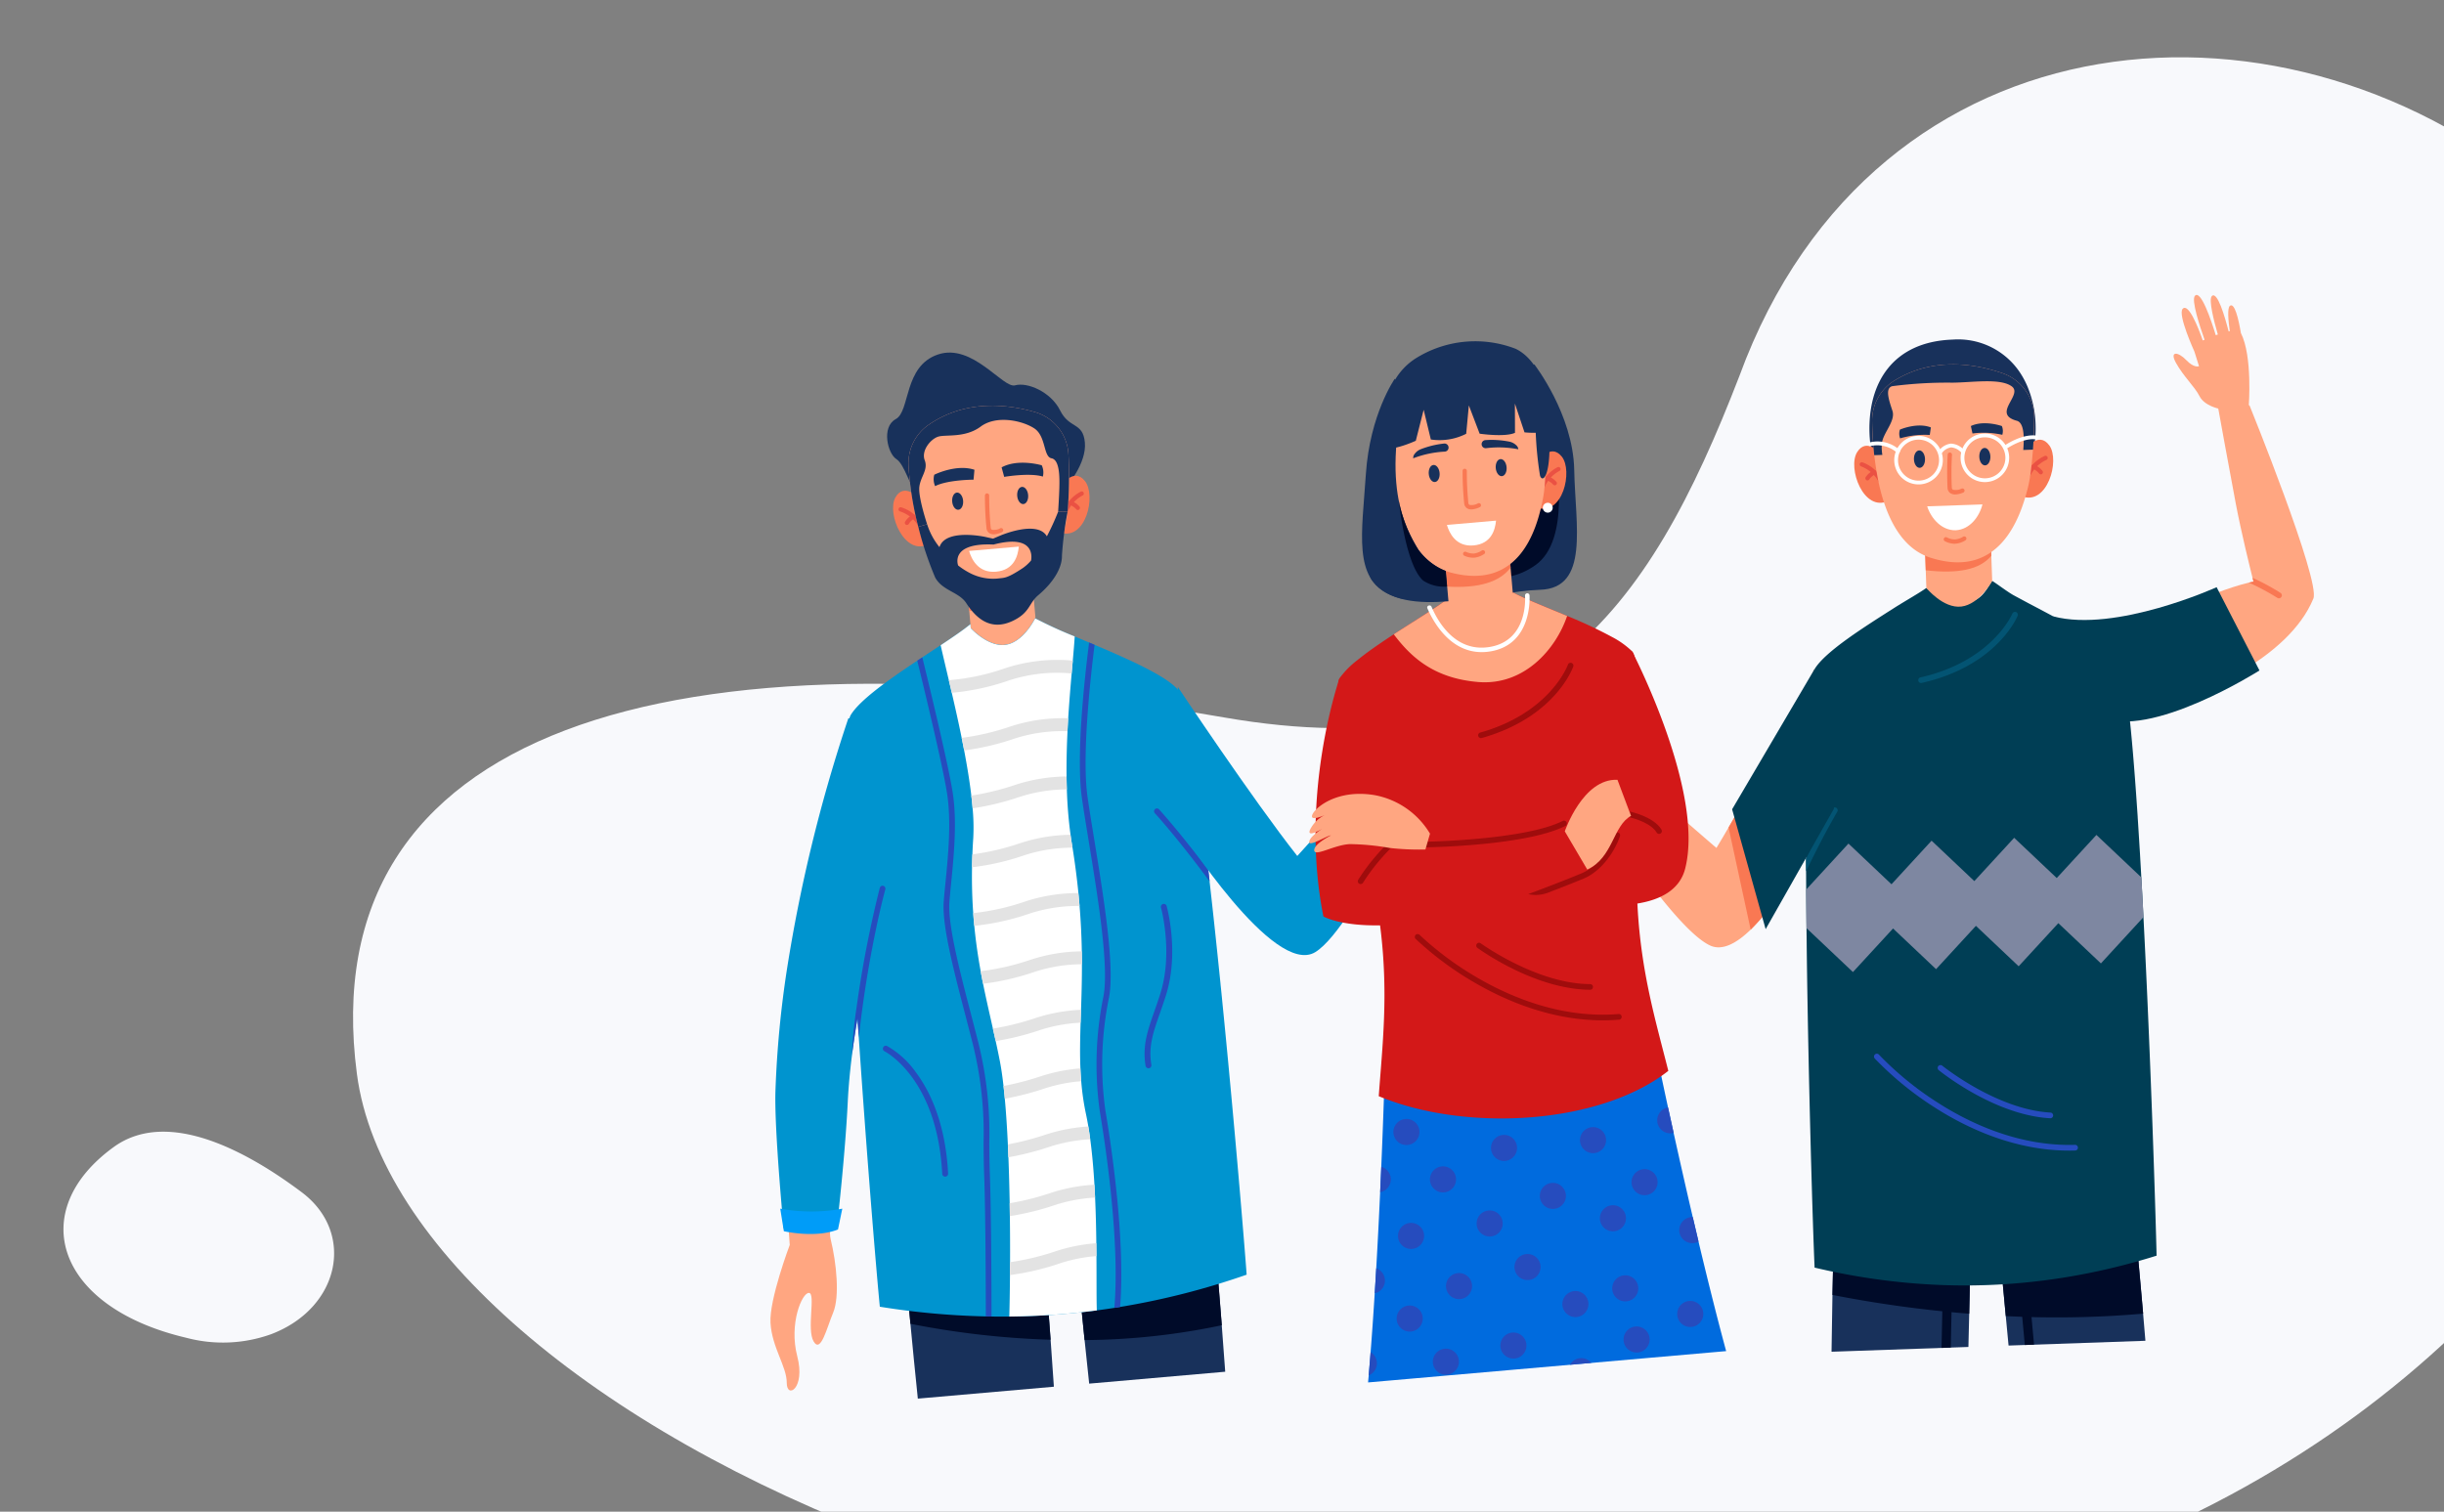 <svg id="vector" xmlns="http://www.w3.org/2000/svg" width="375" height="232" viewBox="0 0 375 232"><rect x="0" y="0" width="375" height="232" fill="#808080" stroke="none"/><defs><clipPath id="clip_path_0"><path d="M0,0h375v232h-375z"/></clipPath></defs><g id="g_0"><path fill="#f8f9fc" d="M266.886,57.711c20.846,-56.9 84.707,-61.818 124.436,-26.875q0.855,0.753 1.71,1.531c56.957,51.874 30.05,179.706 -88.818,212.106S61.708,217.707 54.762,164.817s47.894,-69.509 133,-54.719C235.844,118.454 252.858,94.047 266.886,57.711Z" clip-path="url(#clip_path_0)"/><path fill="#f8f9fc" d="M46.297,182.978c8.262,6.2 5.891,17.749 -4.675,21.776a21.874,21.874 93.995,0 1,-13.03 0.559c-19.953,-4.67 -24.721,-19.412 -11.159,-29.264C25.806,169.966 38.106,176.832 46.297,182.978Z"/></g><path fill="#18315b" d="M166.417,205.664c0.221,2.161 0.457,4.41 0.704,6.684L187.993,210.522c-0.178,-2.494 -0.356,-4.888 -0.53,-7.133 -0.469,-6.082 -0.899,-11.081 -1.176,-14.187 -0.193,-2.205 -0.314,-3.453 -0.314,-3.453L164.67,187.385S164.831,189.224 165.11,192.229C165.416,195.571 165.872,200.352 166.417,205.664Z" id="path_0"/><path fill="#000b29" d="M165.11,192.229c0.306,3.342 0.762,8.124 1.307,13.437A105.02,105.02 130,0 0,187.468 203.389c-0.469,-6.082 -0.899,-11.081 -1.176,-14.187Z" id="path_1"/><path fill="#18315b" d="M139.693,203.167C140.014,206.567 140.395,210.461 140.829,214.649L161.704,212.822c-0.164,-2.46 -0.334,-4.889 -0.503,-7.21 -0.362,-4.98 -0.717,-9.462 -0.98,-12.683 -0.26,-3.169 -0.431,-5.118 -0.431,-5.118L138.515,189.9S138.7,192.159 139.033,195.958C139.208,197.966 139.432,200.403 139.693,203.167Z" id="path_2"/><path fill="#000b29" d="M139.034,195.958C139.21,197.967 139.432,200.403 139.693,203.167A131,131 0,0 0,161.201 205.613c-0.362,-4.98 -0.717,-9.462 -0.98,-12.683Z" id="path_3"/><path fill="#18315b" d="M163.678,74.63s3.072,-3.524 2.782,-6.713 -2.376,-2.058 -3.8,-4.928 -5.04,-4.377 -6.904,-3.852S149.241,52.62 143.928,54.4s-4.234,8.702 -6.484,9.919 -1.235,5.295 0.08,6.129 2.168,4.576 2.854,4.43S163.678,74.63 163.678,74.63Z" id="path_4"/><path fill="#f97853" d="M141.096,76.529S138.742,73.901 137.377,76.363s1.453,9.135 5.14,7.123Z" id="path_5"/><path fill="#ea5143" d="M141.499,81.438a0.326,0.326 130,0 1,-0.334 -0.21A5.035,5.035 130,0 0,138.091 78.486,0.326 0.326,130 0,1 138.268,77.859 5.609,5.609 130,0 1,141.776 80.998a0.326,0.326 130,0 1,-0.19 0.418A0.33,0.33 130,0 1,141.499 81.438Z" id="path_6"/><path fill="#ea5143" d="M139.188,80.563A0.322,0.322 130,0 1,139.009 80.527a0.326,0.326 130,0 1,-0.139 -0.44A2.985,2.985 130,0 1,140.004 78.999,0.326 0.326,130 0,1 140.321,79.568a2.36,2.36 130,0 0,-0.872 0.822A0.325,0.325 130,0 1,139.188 80.563Z" id="path_7"/><path fill="#f97853" d="M162.829,74.627S164.692,71.631 166.463,73.818 166.619,83.067 162.633,81.726Z" id="path_8"/><path fill="#ea5143" d="M163.286,79.532A0.326,0.326 130,0 0,163.577 79.268a5.038,5.038 130,0 1,2.552 -3.235,0.326 0.326,130 0,0 -0.282,-0.587A5.608,5.608 130,0 0,162.937 79.147a0.326,0.326 130,0 0,0.259 0.379A0.337,0.337 130,0 0,163.286 79.532Z" id="path_9"/><path fill="#ea5143" d="M165.409,78.269a0.326,0.326 130,0 0,0.228 -0.522A2.976,2.976 130,0 0,164.334 76.871,0.326 0.326,130 1,0 164.121,77.486a2.365,2.365 130,0 1,1.001 0.658A0.325,0.325 130,0 0,165.409 78.269Z" id="path_10"/><path fill="#ffa681" d="M158.279,87.978L158.876,94.807s-1.733,3.657 -4.466,4.134S148.952,96.401 148.952,96.401L148.333,89.332Z" id="path_11"/><path fill="#f97853" d="M158.279,87.978L158.544,91.007C156.875,93.22 153.638,94.019 148.718,93.728L148.333,89.332Z" id="path_12"/><path fill="#ffa681" d="M163.944,69.81a66.621,66.621 130,0 1,-0.131 8.704c-0.069,0.673 -0.157,1.309 -0.267,1.88C162.55,85.551 159.709,94.496 149.331,91.782 144.749,90.584 142.254,85.813 140.895,80.859A48.869,48.869 130,0 1,139.407 71.574a7.157,7.157 130,0 1,3.086 -6.383C148.135,61.303 154.521,62.009 158.782,63.236A7.134,7.134 130,0 1,163.944 69.81Z" id="path_13"/><path fill="#18315b" d="M140.897,80.857A52.869,52.869 130,0 0,143.49 88.63c1.11,2.04 3.663,2.219 4.768,3.929 1.572,2.437 3.808,4.284 7.084,2.753 2.725,-1.273 2.474,-2.702 3.952,-3.954 2.536,-2.144 3.691,-4.361 3.648,-6.111A55.3,55.3 130,0 1,163.815 78.51L162.355,78.537a37.905,37.905 130,0 1,-1.727 3.776C159.169,79.741 153.462,82.204 153.462,82.204l-1.091,0.462 -1.184,-0.263S145.076,81.053 144.148,83.971A10.658,10.658 130,0 1,142.258 80.458ZM152.453,83.573c6.642,-1.748 5.782,2.305 5.751,2.451l0,0l0,0A6.71,6.71 130,0 1,156.911 87.2c-2.489,1.64 -2.79,1.449 -3.817,1.588A7.779,7.779 130,0 1,149.033 88.054a11.3,11.3 130,0 1,-2.018 -1.27S145.644,83.255 152.453,83.573Z" id="path_14"/><path fill="#18315b" d="M147.779,76.842c0.064,0.729 -0.26,1.353 -0.724,1.393S146.165,77.718 146.101,76.989 146.361,75.636 146.824,75.596 147.716,76.113 147.779,76.842Z" id="path_15"/><path fill="#18315b" d="M157.755,75.97c0.064,0.729 -0.26,1.353 -0.724,1.393S156.141,76.846 156.077,76.116 156.337,74.764 156.8,74.723 157.692,75.24 157.755,75.97Z" id="path_16"/><path fill="#18315b" d="M159.84,71.407S156.252,70.34 153.683,71.727l0.397,1.461s3.889,-0.675 5.935,-0.046A2.588,2.588 130,0 0,159.84 71.407Z" id="path_17"/><path fill="#18315b" d="M143.352,72.857S146.724,71.17 149.516,72.097l-0.138,1.518S145.401,73.627 143.482,74.607A2.6,2.6 130,0 1,143.352 72.857Z" id="path_18"/><path fill="#f97853" d="M152.638,81.991A3.465,3.465 130,0 0,153.791 81.642a0.326,0.326 130,0 0,-0.297 -0.576,1.955 1.955,130 0,1 -1.29,0.236 0.354,0.354 130,0 1,-0.186 -0.285A49.211,49.211 130,0 1,151.777 76.025,0.326 0.326,130 0,0 151.126,76.03a48.2,48.2 130,0 0,0.246 5.106A0.993,0.993 130,0 0,151.915 81.883,1.372 1.372,130 0,0 152.638,81.991Z" id="path_19"/><path fill="#fff" d="M148.694,84.555C149.049,85.773 150.067,87.98 152.824,87.739S156.182,85.346 156.323,83.888Z" id="path_20"/><path fill="#18315b" d="M163.944,69.81a66.621,66.621 130,0 1,-0.131 8.704l-1.459,0.027s0.156,-2.271 0.19,-3.746 0.071,-4.222 -1.204,-4.459 -0.815,-3.406 -2.662,-4.604 -5.793,-2.056 -8.206,-0.263 -5.389,1.174 -6.54,1.553 -2.608,2.135 -2.045,3.612S141.241,73.139 141.06,74.734s1.197,5.724 1.197,5.724l-1.361,0.4A48.869,48.869 130,0 1,139.407 71.574a7.157,7.157 130,0 1,3.086 -6.383C148.135,61.303 154.521,62.009 158.782,63.236A7.134,7.134 130,0 1,163.944 69.81Z" id="path_21"/><path fill="#0094cf" d="M191.282,195.625a115.847,115.847 130,0 1,-19.415 4.955c-0.297,0.048 -0.594,0.096 -0.886,0.142q-1.346,0.21 -2.695,0.387a112.2,112.2 130,0 1,-13.427 0.946q-1.361,0.019 -2.724,-0.006 -0.435,-0.004 -0.873,-0.016a117.868,117.868 130,0 1,-16.264 -1.488c-0.484,-4.915 -1.783,-20.472 -2.957,-37.364 -0.142,-2.03 -0.283,-4.08 -0.417,-6.132 -1.472,-22.269 -2.532,-44.913 -1.088,-47.317 1.385,-2.3 5.888,-5.465 10.212,-8.342l0.771,-0.512c0.972,-0.644 1.92,-1.272 2.815,-1.859C146.245,97.754 147.893,96.63 148.898,95.785l0.054,0.618s2.724,3.019 5.456,2.539C156.898,98.506 158.554,95.441 158.833,94.894a63.883,63.883 130,0 0,6.061 2.782c0.718,0.304 1.459,0.613 2.216,0.933q0.417,0.175 0.84,0.355c5.249,2.221 10.919,4.747 12.738,6.835a2.76,2.76 130,0 1,0.419 0.789c1.246,3.168 2.786,13.91 4.293,26.949l0.012,0.141q0.094,0.795 0.181,1.59c0.006,0.07 0.012,0.14 0.024,0.211 0.519,4.572 1.032,9.394 1.526,14.238 0.04,0.384 0.08,0.769 0.119,1.153 0.017,0.194 0.034,0.386 0.057,0.578q0.148,1.431 0.285,2.857 0.108,1.051 0.209,2.102C189.53,173.919 190.903,190.462 191.282,195.625Z" id="path_22"/><path fill="#264cbe" d="M185.599,135.268C183.793,132.827 181.866,130.342 180.065,128.153l-0.014,-0.017C179.296,127.217 178.562,126.351 177.871,125.561a0.323,0.323 130,0 0,-0.036 -0.04C177.615,125.273 177.4,125.033 177.19,124.8A0.48,0.48 130,0 1,177.11 124.669l0,0A0.437,0.437 130,0 1,177.84 124.214c2.141,2.374 4.914,5.815 7.56,9.321l0.012,0.141Q185.51,134.466 185.599,135.268Z" id="path_23"/><path fill="#0094cf" d="M180.725,105.432S192.216,122.703 199.05,131.367c0,0 3.156,-3.453 7.25,-8.063 4.439,-4.996 10.388,-13.218 10.388,-13.218l4.043,4.023S208.203,142.177 201.827,146.118 181.077,127.336 181.077,127.336Z" id="path_24"/><path fill="#264cbe" d="M145.062,180.582L145.046,180.583a0.45,0.45 130,0 1,-0.472 -0.425C143.811,165.464 135.801,161.384 135.72,161.344A0.449,0.449 130,0 1,136.112 160.535,13.7 13.7,130 0,1 140.535,164.578C142.558,167.275 145.06,172.16 145.475,180.11A0.45,0.45 130,0 1,145.062 180.582Z" id="path_25"/><path fill="#264cbe" d="M176.257,163.948a0.45,0.45 130,0 1,-0.482 -0.373c-0.51,-3.067 0.309,-5.403 1.346,-8.363 0.303,-0.867 0.617,-1.76 0.931,-2.763C180.019,146.174 178.158,139.36 178.139,139.293A0.449,0.449 130,0 1,179.005 139.052c0.08,0.288 1.95,7.14 -0.096,13.66 -0.319,1.016 -0.635,1.919 -0.94,2.793C176.936,158.458 176.19,160.59 176.662,163.427a0.449,0.449 130,0 1,-0.369 0.517Z" id="path_26"/><path fill="#fff" d="M144.331,99.023C144.648,100.451 145.093,102.294 145.584,104.392c0.149,0.622 0.3,1.269 0.454,1.933 0.503,2.164 1.034,4.527 1.519,6.918 0.13,0.642 0.257,1.283 0.38,1.928 0.45,2.37 0.841,4.729 1.099,6.931q0.121,0.999 0.198,1.951a31.24,31.24 130,0 1,0.1 4.586q-0.089,1.273 -0.133,2.486 -0.04,1.007 -0.057,1.977c-0.043,2.513 0.029,4.844 0.184,7.033q0.071,0.998 0.164,1.951c0.237,2.48 0.581,4.78 0.978,6.963q0.178,0.98 0.37,1.929c0.478,2.382 1.009,4.644 1.506,6.882q0.22,0.962 0.431,1.918c0.223,1.024 0.44,2.048 0.64,3.08 0.212,1.095 0.399,2.38 0.559,3.811 0.073,0.625 0.138,1.279 0.2,1.955 0.196,2.142 0.349,4.52 0.467,7.011q0.045,0.976 0.085,1.976c0.091,2.315 0.152,4.699 0.195,7.054q0.015,0.995 0.027,1.979c0.033,2.452 0.04,4.842 0.031,7.068 -0.002,0.676 -0.006,1.336 -0.012,1.976 -0.02,2.45 -0.057,4.63 -0.104,6.369a111.98,111.98 130,0 0,13.427 -0.947c-0.061,-1.843 -0.03,-4.826 -0.054,-8.333 -0.004,-0.642 -0.014,-1.304 -0.019,-1.977 -0.026,-2.229 -0.081,-4.61 -0.19,-7.01 -0.029,-0.657 -0.063,-1.317 -0.102,-1.973 -0.142,-2.39 -0.346,-4.759 -0.643,-6.97 -0.09,-0.672 -0.186,-1.327 -0.294,-1.964s-0.229,-1.285 -0.359,-1.897a38.995,38.995 130,0 1,-0.731 -5.055c-0.057,-0.656 -0.095,-1.311 -0.122,-1.968 -0.099,-2.28 -0.047,-4.576 0.028,-7.018 0.02,-0.648 0.043,-1.309 0.066,-1.98 0.071,-2.171 0.141,-4.474 0.136,-6.988 -0,-0.644 -0.007,-1.304 -0.017,-1.977 -0.04,-2.153 -0.14,-4.461 -0.345,-6.968q-0.078,-0.969 -0.179,-1.979c-0.214,-2.167 -0.508,-4.479 -0.903,-6.963q-0.051,-0.331 -0.107,-0.668c-0.071,-0.434 -0.138,-0.873 -0.196,-1.313a66.776,66.776 130,0 1,-0.566 -6.966q-0.033,-0.99 -0.044,-1.982c-0.024,-2.356 0.036,-4.698 0.146,-6.947q0.047,-1.008 0.107,-1.984c0.153,-2.468 0.345,-4.795 0.528,-6.872 0.061,-0.685 0.119,-1.344 0.174,-1.971 0.125,-1.405 0.23,-2.657 0.295,-3.715A64.006,64.006 130,0 1,158.834 94.894c-0.279,0.547 -1.936,3.612 -4.426,4.048 -2.731,0.48 -5.456,-2.534 -5.456,-2.534L148.898,95.785C147.893,96.629 146.245,97.753 144.331,99.023Z" id="path_27"/><path fill="#e3e3e3" d="M145.584,104.392c0.149,0.622 0.3,1.269 0.454,1.933a36.5,36.5 59.418,0 0,8.768 -1.895,23.691 23.691,130 0,1 9.622,-1.072c0.061,-0.685 0.119,-1.344 0.174,-1.971A25.65,25.65 130,0 0,154.196 102.563,34.149 34.149,130 0,1 145.584,104.392Z" id="path_28"/><path fill="#e3e3e3" d="M147.558,113.243c0.13,0.642 0.257,1.283 0.38,1.928A39.594,39.594 130,0 0,155.586 113.38a23.65,23.65 130,0 1,8.205 -1.159q0.047,-1.008 0.107,-1.984a25.79,25.79 130,0 0,-8.923 1.275A37.834,37.834 130,0 1,147.558 113.243Z" id="path_29"/><path fill="#e3e3e3" d="M149.036,122.102Q149.156,123.101 149.233,124.055A41.218,41.218 130,0 0,156.367 122.327a23.779,23.779 130,0 1,7.325 -1.176q-0.033,-0.99 -0.044,-1.982a25.888,25.888 130,0 0,-7.882 1.292A40.071,40.071 130,0 1,149.036 122.102Z" id="path_30"/><path fill="#e3e3e3" d="M149.14,133.103A38.746,38.746 130,0 0,157.151 131.269a23.735,23.735 130,0 1,7.406 -1.174q-0.052,-0.331 -0.107,-0.668c-0.071,-0.434 -0.138,-0.873 -0.196,-1.313A25.862,25.862 130,0 0,156.545 129.399,37.949 37.949,130 0,1 149.197,131.125Q149.155,132.132 149.14,133.103Z" id="path_31"/><path fill="#e3e3e3" d="M149.483,142.087A37.354,37.354 130,0 0,157.933 140.22a23.78,23.78 130,0 1,7.706 -1.176q-0.078,-0.969 -0.179,-1.979A25.891,25.891 130,0 0,157.326 138.345,35.931 35.931,130 0,1 149.323,140.136Q149.394,141.131 149.483,142.087Z" id="path_32"/><path fill="#e3e3e3" d="M150.465,149.05q0.178,0.98 0.37,1.929A39.056,39.056 130,0 0,158.715 149.165a23.743,23.743 130,0 1,7.286 -1.179c-0,-0.644 -0.007,-1.304 -0.017,-1.977a25.84,25.84 130,0 0,-7.873 1.291A37.156,37.156 130,0 1,150.465 149.05Z" id="path_33"/><path fill="#e3e3e3" d="M152.342,157.861Q152.561,158.818 152.773,159.779A42.492,42.492 130,0 0,159.498 158.111a23.888,23.888 130,0 1,6.301 -1.154c0.02,-0.648 0.043,-1.309 0.066,-1.98A26.014,26.014 130,0 0,158.892 156.238,40.85 40.85,130 0,1 152.342,157.861Z" id="path_34"/><path fill="#e3e3e3" d="M153.972,166.669c0.073,0.625 0.138,1.279 0.2,1.955A44.143,44.143 130,0 0,160.28 167.051a24.142,24.142 130,0 1,5.612 -1.113c-0.057,-0.656 -0.095,-1.311 -0.122,-1.968A26.184,26.184 130,0 0,159.674 165.184,43.782 43.782,130 0,1 153.972,166.669Z" id="path_35"/><path fill="#e3e3e3" d="M154.723,177.611A44.124,44.124 130,0 0,161.063 175.997a23.863,23.863 130,0 1,6.214 -1.146c-0.09,-0.672 -0.186,-1.327 -0.294,-1.964A26.114,26.114 130,0 0,160.458 174.129a43.085,43.085 130,0 1,-5.819 1.506Q154.684,176.61 154.723,177.611Z" id="path_36"/><path fill="#e3e3e3" d="M154.943,186.643A42.236,42.236 130,0 0,161.846 184.948a23.974,23.974 130,0 1,6.177 -1.15c-0.029,-0.657 -0.063,-1.317 -0.102,-1.973A26.067,26.067 130,0 0,161.239 183.074,41.255 41.255,130 0,1 154.917,184.665Q154.933,185.659 154.943,186.643Z" id="path_37"/><path fill="#e3e3e3" d="M154.963,195.686A39.668,39.668 130,0 0,162.628 193.889a23.939,23.939 130,0 1,5.603 -1.113c-0.004,-0.642 -0.014,-1.304 -0.019,-1.977A26.081,26.081 130,0 0,162.022 192.019,39.083 39.083,130 0,1 154.975,193.71C154.972,194.386 154.969,195.046 154.963,195.686Z" id="path_38"/><path fill="#264cbe" d="M170.982,200.722c0.297,-0.046 0.594,-0.094 0.886,-0.141 0.856,-10.515 -1.49,-25.627 -2.276,-30.253A51.126,51.126 130,0 1,170.163 153.086C171.078,148.307 169.319,137.561 167.913,128.935c-0.397,-2.423 -0.771,-4.711 -1.04,-6.594C166.001,116.254 167.226,104.741 167.95,98.962L167.11,98.605C166.38,104.329 165.097,116.105 166.004,122.466c0.266,1.892 0.647,4.185 1.043,6.611C168.447,137.637 170.19,148.294 169.309,152.92a52,52 73.453,0 0,-0.572 17.554C169.516,175.106 171.878,190.316 170.982,200.722Z" id="path_39"/><path fill="#264cbe" d="M149.247,160.156a56.691,56.691 130,0 1,1.669 15.264c0.013,1.56 0.027,3.17 0.092,4.944 0.209,5.566 0.248,16.808 0.255,21.671 0.292,0.008 0.582,0.012 0.874,0.016 -0.007,-4.863 -0.045,-16.133 -0.254,-21.721 -0.067,-1.761 -0.08,-3.366 -0.093,-4.917A57.5,57.5 127.633,0 0,150.092 159.942c-0.346,-1.375 -0.709,-2.759 -1.065,-4.141C147.244,148.965 145.403,141.891 145.676,138.402c0.066,-0.851 0.161,-1.821 0.264,-2.846 0.415,-4.218 0.936,-9.467 0.238,-13.921C145.484,117.221 142.612,105.353 141.517,100.882L140.743,101.394C141.887,106.069 144.642,117.482 145.315,121.77c0.681,4.343 0.167,9.533 -0.244,13.7C144.967,136.5 144.871,137.473 144.805,138.338c-0.284,3.639 1.493,10.46 3.375,17.688C148.54,157.402 148.9,158.789 149.247,160.156Z" id="path_40"/><path fill="#ffa681" d="M128.253,117.378S121.976,147.706 120.703,158.43 121.176,191.063 121.176,191.063 118.009,199.442 118.223,203.031c0.234,3.824 2.505,6.684 2.495,9.202s2.911,0.896 1.61,-4.087 0.734,-9.776 1.799,-9.721 -0.388,5.598 0.715,7.453S126.829,203.869 127.831,201.472c1.04,-2.48 0.515,-7.646 -0.376,-11.288S131.295,163.532 130.762,157.031L136.723,127.649S132.883,115.938 128.253,117.378Z" id="path_41"/><path fill="#0094cf" d="M137.751,126.835a75.9,75.9 130,0 1,-1.898 9.502l0,0c-0.084,0.356 -0.171,0.718 -0.258,1.088a0.4,0.4 130,0 0,-0.012 0.052c-0.25,1.05 -0.514,2.153 -0.78,3.285l-0.005,0.021c-1.104,4.695 -2.311,10.061 -3.238,15.546 -0.32,1.878 -0.606,3.772 -0.842,5.656 -0.302,2.406 -0.527,4.796 -0.641,7.127 -0.408,8.396 -1.654,19.097 -1.654,19.097C125.363,189.789 120.24,188.501 120.24,188.501s-1.452,-15.125 -1.258,-21.071A158.266,158.266 130,0 1,120.749 148.747,235.659 235.659,130 0,1 129.891,111.067c0.116,-0.352 0.209,-0.621 0.273,-0.815L131.743,110.114C135.03,111.819 138.116,121.647 137.751,126.835Z" id="path_42"/><path fill="#009cf8" d="M119.717,185.493 L120.272,188.957s4.857,1.122 8.308,-0.269L129.24,185.497A26.4,26.4 130,0 1,119.717 185.493Z" id="path_43"/><path fill="#264cbe" d="M135.853,136.333l0,0a0.458,0.458 129.999,0 1,-0.013 0.152Q135.72,136.942 135.596,137.427a0.4,0.4 130,0 0,-0.012 0.052c-0.261,1.018 -0.522,2.123 -0.78,3.285l-0.005,0.021A172.392,172.392 130,0 0,131.779 159.19c-0.074,-0.951 -0.147,-1.907 -0.215,-2.864C131.24,158.205 130.955,160.1 130.718,161.983a67.125,67.125 55.885,0 1,0.715 -7.39A170.985,170.985 130,0 1,134.993 136.262a0.437,0.437 130,0 1,0.857 0.072Z" id="path_44"/><path fill="#18315b" d="M308.188,206.505L329.185,205.772c-0.121,-1.455 -0.239,-2.848 -0.352,-4.164C328.22,194.429 327.738,189.543 327.738,189.543L310.686,190.898 309.272,191.012 306.763,191.212s0.396,4.37 0.997,10.772C307.889,203.398 308.037,204.915 308.188,206.505Z" id="path_45"/><path fill="#000b29" d="M309.272,191.012 L306.763,191.212s0.396,4.37 0.997,10.772a152.652,152.652 133,0 0,21.077 -0.376C328.22,194.429 327.738,189.543 327.738,189.543L310.686,190.898Z" id="path_46"/><path fill="#000b29" d="M312.097,206.368C311.476,199.725 310.968,194.05 310.685,190.899L309.271,191.013C309.552,194.15 310.064,199.797 310.678,206.418Z" id="path_47"/><path fill="#18315b" d="M302.027,206.72c0.045,-1.803 0.087,-3.521 0.122,-5.099C302.299,195.498 302.378,191.365 302.378,191.365L299.652,191.338 298.236,191.324 281.341,191.163S281.26,194.088 281.166,198.735C281.118,201.212 281.068,204.181 281.026,207.453Z" id="path_48"/><path fill="#000b29" d="M281.166,198.735a185.6,185.6 133,0 0,20.985 2.884c0.147,-6.122 0.231,-10.255 0.231,-10.255L299.652,191.338 298.236,191.324 281.341,191.163S281.258,194.088 281.166,198.735Z" id="path_49"/><path fill="#000b29" d="M299.322,206.814c0.151,-6.653 0.27,-12.329 0.328,-15.476L298.235,191.325C298.172,194.486 298.056,200.188 297.904,206.864Z" id="path_50"/><path fill="#003e55" d="M330.9,192.71a100.9,100.9 133,0 1,-12.74 3.111q-2.221,0.392 -4.442,0.675 -2.997,0.383 -5.998,0.583a95.248,95.248 133,0 1,-9.951 0.13A100.793,100.793 133,0 1,278.426 194.542C278.159,188.571 277.5,167.136 277.231,146.451c-0.01,-0.928 -0.023,-1.857 -0.031,-2.781 -0.007,-0.2 -0.005,-0.392 -0.008,-0.588 -0.007,-0.214 -0.005,-0.427 -0.006,-0.639 -0.009,-0.656 -0.014,-1.31 -0.02,-1.961q-0.02,-1.994 -0.032,-3.951 -0.006,-1.171 -0.011,-2.325c-0.006,-0.16 -0.001,-0.318 -0.003,-0.476q-0.003,-0.761 -0.005,-1.513l0,0c0.001,-0.155 -0.001,-0.311 -0,-0.466 -0.002,-0.462 -0.001,-0.922 -0.003,-1.377 0.001,-0.388 0.001,-0.77 0.001,-1.154 0.013,-13.961 0.351,-24.983 1.337,-26.57C280.11,99.957 285.995,96.258 290.723,93.249c1.685,-1.07 3.702,-2.193 4.851,-3.014 1.762,1.32 3.05,2.524 5.585,2.351 2.841,-0.199 3.482,-1.931 4.515,-3.435 0.677,0.407 2.406,1.727 3.297,2.208 0.763,0.415 1.589,0.854 2.447,1.315 1.333,0.702 2.752,1.448 4.154,2.209 2.082,1.128 4.135,2.297 5.844,3.422a15.074,15.074 133,0 1,3.757 3.171c0.994,1.384 1.925,10.539 2.739,22.591 0.031,0.422 0.058,0.85 0.088,1.281 0.002,0.052 0.003,0.1 0.006,0.158 0.031,0.438 0.06,0.887 0.086,1.337q0.13,2.036 0.259,4.153c0.017,0.3 0.035,0.599 0.049,0.899 0.014,0.225 0.029,0.451 0.039,0.673 0.033,0.58 0.067,1.161 0.1,1.749 0.004,0.118 0.008,0.236 0.019,0.353 0.086,1.548 0.172,3.117 0.254,4.7 0.025,0.462 0.048,0.927 0.073,1.391C330.009,162.466 330.754,186.286 330.9,192.71Z" id="path_51"/><path fill="#7e87a1" d="M328.892,140.748 L322.358,147.856l-6.535,-6.176 -6.086,6.616L303.178,142.091 297.065,148.739l-6.602,-6.243L284.311,149.184 277.181,142.442c-0.009,-0.656 -0.014,-1.31 -0.02,-1.961Q277.143,138.487 277.129,136.529L283.622,129.466l6.603,6.245L296.376,129.021l6.561,6.203L309.048,128.578l6.533,6.176L321.669,128.138l6.897,6.52c0.086,1.548 0.172,3.117 0.254,4.7C328.845,139.82 328.868,140.284 328.892,140.748Z" id="path_52"/><path fill="#264cbe" d="M318.435,176.573l0,0c-9.072,0.277 -16.958,-3.58 -21.976,-6.864A49.708,49.708 133,0 1,287.653 162.446,0.437 0.437,133 0,1 288.304,161.86a48.786,48.786 133,0 0,8.654 7.131c4.909,3.21 12.615,6.979 21.447,6.71a0.437,0.437 133,0 1,0.03 0.872Z" id="path_53"/><path fill="#264cbe" d="M312.59,171.406C304.815,170.157 297.773,164.482 297.453,164.221A0.437,0.437 133,0 1,298.004 163.544c0.082,0.067 8.37,6.743 16.595,7.204a0.437,0.437 133,1 1,-0.049 0.872A19.048,19.048 133,0 1,312.59 171.406Z" id="path_54"/><path fill="#035473" d="M294.78,104.825a0.437,0.437 133,0 1,-0.111 -0.863C305.654,101.478 308.738,94.248 308.769,94.175a0.436,0.436 133.002,1 1,0.812 0.332C309.448,94.821 306.286,102.232 294.862,104.81A0.449,0.449 133,0 1,294.78 104.825Z" id="path_55"/><path fill="#035473" d="M281.956,124.445l0,0A0.437,0.437 133,0 1,281.899 124.59c-0.156,0.272 -0.319,0.552 -0.482,0.838 -0.008,0.016 -0.017,0.03 -0.024,0.048 -0.521,0.913 -1.064,1.91 -1.622,2.958a0.03,0.03 133,0 1,-0.009 0.017C278.89,130.113 277.994,131.907 277.115,133.729q-0.003,-0.761 -0.005,-1.513l0,0c0.001,-0.155 -0.001,-0.311 -0,-0.466C278.529,128.879 279.954,126.19 281.148,124.147a0.437,0.437 133,0 1,0.811 0.296Z" id="path_56"/><path fill="#ffa681" d="M337.114,106.325s13.983,-5.039 17.844,-14.465C356.075,89.128 345.15,62.193 345.15,62.193L340.346,62.594s1.702,9.418 2.716,14.75c0.838,4.384 2.126,9.612 2.559,11.334l0.146,0.58c-0.234,0.049 -0.47,0.102 -0.709,0.159C338.504,90.99 330.218,95.588 330.218,95.588Z" id="path_57"/><path fill="#f97853" d="M349.417,91.747A0.453,0.453 133,0 0,350.044 91.625a0.445,0.445 133,0 0,-0.122 -0.629A35.6,35.6 133,0 0,345.626 88.677L345.773,89.258C345.538,89.307 345.303,89.361 345.064,89.418A35.8,35.8 133,0 1,349.417 91.747Z" id="path_58"/><path fill="#003e55" d="M315.041,94.596s-3.927,10.187 7.159,15.396C329.872,113.597 346.686,102.897 346.686,102.897L340.112,90.119S324.63,97.146 315.041,94.596Z" id="path_59"/><path fill="#ffa681" d="M342.152,46.938c-0.415,0.315 -0.264,2.155 -0.016,3.884l-0.182,0.036C341.367,48.559 340.221,44.652 339.385,45.435c-0.547,0.512 0.328,3.885 0.913,5.9l-0.316,0.111C339.249,49.056 337.687,44.457 336.788,45.393c-0.601,0.621 0.736,4.677 1.47,6.741l-0.267,0.116C337.287,50.247 335.799,46.462 334.903,47.395c-0.811,0.844 1.797,6.552 1.797,6.552l0,0l0.71,2.252s-0.738,0.35 -1.955,-0.932 -2.623,-1.466 -1.587,0.414c1.175,2.125 2.853,3.62 3.622,5.126s3.037,1.934 3.037,1.934l4.512,-0.377s0.611,-7.669 -1.203,-11.251l0,0C343.474,48.958 342.875,46.392 342.152,46.938Z" id="path_60"/><path fill="#18315b" d="M286.853,66.506c0.269,7.695 5.192,12.837 12.887,12.568s12.864,-6.159 12.595,-13.856A16.507,16.507 133,0 0,311.119 59.394c-0.042,-0.099 -0.085,-0.206 -0.131,-0.307 -0.089,-0.197 -0.181,-0.394 -0.278,-0.582 -0.144,-0.295 -0.305,-0.578 -0.471,-0.854A11.4,11.4 133,0 0,299.607 52.118C290.377,52.441 286.584,58.809 286.853,66.506Z" id="path_61"/><path fill="#f97853" d="M288.696,69.76S286.458,66.983 284.951,69.396 285.934,78.695 289.768,76.859Z" id="path_62"/><path fill="#ea5143" d="M288.842,74.738a0.329,0.329 133,0 1,-0.325 -0.23A5.09,5.09 133,0 0,285.558 71.577,0.329 0.329,133 0,1 285.769,70.954 5.672,5.672 133,0 1,289.144 74.308a0.329,0.329 133,0 1,-0.214 0.414A0.315,0.315 133,0 1,288.842 74.738Z" id="path_63"/><path fill="#ea5143" d="M286.556,73.732A0.325,0.325 133,0 1,286.377 73.686a0.329,0.329 133,0 1,-0.116 -0.451,3 3,132.228 0,1 1.199,-1.042 0.329,0.329 133,0 1,0.29 0.59,2.378 2.378,133 0,0 -0.924,0.784A0.328,0.328 133,0 1,286.556 73.732Z" id="path_64"/><path fill="#f97853" d="M310.734,68.99S312.773,66.064 314.446,68.366 314.117,77.71 310.161,76.147Z" id="path_65"/><path fill="#ea5143" d="M310.935,73.966a0.329,0.329 133,0 0,0.308 -0.252A5.09,5.09 133,0 1,313.99 70.585,0.329 0.329,133 0,0 313.736,69.977 5.674,5.674 133,0 0,310.603 73.559,0.329 0.329,133 0,0 310.846,73.959 0.315,0.315 133,0 0,310.935 73.966Z" id="path_66"/><path fill="#ea5143" d="M313.146,72.803A0.329,0.329 133,0 0,313.405 72.287a3,3 47.143,0 0,-1.27 -0.956,0.329 0.329,133 1,0 -0.248,0.609 2.378,2.378 133,0 1,0.977 0.717A0.33,0.33 133,0 0,313.146 72.803Z" id="path_67"/><path fill="#ffa681" d="M305.434,82.226L305.676,89.151S303.734,92.75 300.949,93.089 295.573,90.236 295.573,90.236L295.323,83.068Z" id="path_68"/><path fill="#f97853" d="M305.434,82.226L305.541,85.299C303.74,87.445 300.43,88.08 295.479,87.525L295.323,83.068Z" id="path_69"/><path fill="#ffa681" d="M312.115,64.183a67.373,67.373 133,0 1,-0.594 8.779c-0.106,0.675 -0.228,1.309 -0.369,1.884 -1.28,5.154 -4.619,14.032 -14.951,10.743 -4.563,-1.452 -6.827,-6.399 -7.937,-11.472A49.43,49.43 133,0 1,287.253 64.668,7.235 7.235,133 0,1 290.706,58.389C296.611,54.763 303.012,55.815 307.253,57.278A7.21,7.21 133,0 1,312.115 64.183Z" id="path_70"/><path fill="#18315b" d="M295.368,70.432c0.026,0.739 -0.334,1.351 -0.805,1.368S293.695,71.23 293.669,70.492 294.003,69.139 294.474,69.123 295.342,69.693 295.368,70.432Z" id="path_71"/><path fill="#18315b" d="M305.397,70.054c0.026,0.739 -0.334,1.351 -0.805,1.368S303.724,70.852 303.698,70.113 304.032,68.761 304.502,68.745 305.371,69.315 305.397,70.054Z" id="path_72"/><path fill="#18315b" d="M307.162,65.387S304.441,64.419 302.404,65.385l0.247,1.142a13.263,13.263 133,0 1,4.576 0.203A2,2 104.13,0 0,307.162 65.387Z" id="path_73"/><path fill="#18315b" d="M291.519,65.933S294.167,64.778 296.265,65.599l-0.167,1.157a13.26,13.26 133,0 0,-4.551 0.522A1.992,1.992 133,0 1,291.519 65.933Z" id="path_74"/><path fill="#f97853" d="M300.057,75.884A3.518,3.518 133,0 0,301.24 75.593a0.329,0.329 133,1 0,-0.27 -0.601A1.974,1.974 133,0 1,299.654 75.158,0.357 0.357,133 0,1 299.482,74.863 50.005,50.005 133,0 1,299.504 69.816,0.329 0.329,133 1,0 298.848,69.782a48.639,48.639 133,0 0,-0.02 5.167,1 1,103.97 0,0 0.506,0.783A1.389,1.389 133,0 0,300.057 75.884Z" id="path_75"/><path fill="#fff" d="M295.698,77.709C296.311,79.589 297.929,81.428 300.074,81.379 302.213,81.278 303.702,79.331 304.182,77.413Z" id="path_76"/><path fill="#f97853" d="M299.963,83.448a3.438,3.438 133,0 0,1.583 -0.506A0.329,0.329 133,1 0,301.191 82.391,2.8 2.8,133 0,1 299.94,82.787 2.671,2.671 133,0 1,298.729 82.478a0.329,0.329 133,1 0,-0.326 0.572A3.291,3.291 133,0 0,299.963 83.448Z" id="path_77"/><path fill="#18315b" d="M311.935,69.007L310.444,69.059c0.113,-1.505 0.255,-4.147 -0.986,-4.482 -3.926,-1.058 1.012,-3.979 -0.785,-5.286s-6.146,-0.571 -9.185,-0.563a65.086,65.086 133,0 0,-9.146 0.541c-1.185,0.315 -0.461,2.274 0.033,3.796S289.018,66.346 288.758,67.946a7.012,7.012 133,0 0,0.065 1.868L287.577,69.858C287.362,67.929 287.277,66.129 287.253,64.668A7.235,7.235 133,0 1,290.706 58.389C296.611,54.763 303.012,55.815 307.253,57.278A7.21,7.21 133,0 1,312.115 64.183C312.093,65.663 312.045,67.343 311.935,69.007Z" id="path_78"/><path fill="#fff" d="M294.506,74.342A3.727,3.727 133,1 1,298.1 70.488,3.731 3.731,133 0,1 294.506,74.342ZM294.266,67.474A3.146,3.146 133,1 0,297.519 70.508,3.149 3.149,133 0,0 294.266,67.474Z" id="path_79"/><path fill="#fff" d="M304.686,73.986A3.727,3.727 133,1 1,308.279 70.133,3.731 3.731,133 0,1 304.686,73.986ZM304.446,67.118A3.146,3.146 133,1 0,307.699 70.153,3.149 3.149,133 0,0 304.446,67.118Z" id="path_80"/><path fill="#fff" d="M291.238,69.527a0.289,0.289 133,0 1,-0.203 -0.077l0,0A4.577,4.577 133,0 0,287.063 68.447,0.29 0.29,133 1,1 286.912,67.886 5.087,5.087 133,0 1,291.43 69.024a0.29,0.29 133,0 1,-0.187 0.507Z" id="path_81"/><path fill="#fff" d="M307.678,68.952a0.29,0.29 133,0 1,-0.178 -0.528C307.608,68.348 310.184,66.556 312.439,66.847a0.29,0.29 133,1 1,-0.074 0.576C310.336,67.161 307.86,68.882 307.834,68.899A0.287,0.287 133,0 1,307.678 68.952Z" id="path_82"/><path fill="#fff" d="M301.007,69.549a2.351,2.351 133,0 0,-1.632 -0.887,2.139 2.139,133 0,0 -1.494,0.994L297.379,69.351A2.689,2.689 133,0 1,299.35 68.082,2.9 2.9,133 0,1 301.466,69.193Z" id="path_83"/><path fill="#ffa681" d="M280.711,123.941a105.771,105.771 133,0 1,-8.068 13.913,35.542 35.542,133 0,1 -4.024,4.823c-2.2,2.13 -4.378,3.281 -6.219,2.433C255.595,141.969 239.741,115.646 239.741,115.646L243.264,111.161s6.907,7.435 11.921,11.854c4.626,4.075 8.179,7.119 8.179,7.119 0.587,-0.965 1.211,-2.022 1.86,-3.14 0.69,-1.187 1.405,-2.443 2.131,-3.734C272.626,113.883 278.445,102.648 278.445,102.648Z" id="path_84"/><path fill="#f97853" d="M272.642,137.855a35.537,35.537 133,0 1,-4.024 4.823L265.224,126.993C265.914,125.81 266.628,124.549 267.355,123.258Z" id="path_85"/><path fill="#003e55" d="M278.444,102.648 L265.771,124.203 270.916,142.598l10.462,-18.455S282.299,111.734 278.444,102.648Z" id="path_86"/><path fill="#006bde" d="M264.856,207.358c-1.417,-5.207 -2.878,-11.091 -4.242,-16.811q-0.45,-1.897 -0.885,-3.756c-1.106,-4.738 -2.112,-9.221 -2.939,-12.941 -0.312,-1.413 -0.596,-2.719 -0.853,-3.883C255.135,166.248 254.65,163.939 254.65,163.939L233.612,166.583 212.37,167.638S212.228,172.304 211.937,179.076c-0.053,1.232 -0.111,2.533 -0.173,3.891C211.605,186.522 211.407,190.45 211.176,194.474l-0.011,0.177c-0.073,1.254 -0.147,2.517 -0.228,3.78a0.3,0.3 130,0 1,-0.005 0.051l0,0c-0.19,3.053 -0.401,6.103 -0.63,9.041 -0.095,1.213 -0.191,2.404 -0.29,3.564q-0.053,0.543 -0.097,1.076Z" id="path_87"/><path fill="#264cbe" d="M217.791,173.554A2,2 86.53,1 1,215.63 171.735,2 2,86.53 0,1 217.791,173.554Z" id="path_88"/><path fill="#264cbe" d="M223.402,180.829A2,2 86.53,1 1,221.241 179.01,2 2,86.53 0,1 223.402,180.829Z" id="path_89"/><path fill="#264cbe" d="M232.766,176A2,2 86.53,1 1,230.606 174.182,2 2,86.53 0,1 232.766,176Z" id="path_90"/><path fill="#264cbe" d="M218.501,189.506A2,2 86.53,1 1,216.34 187.687,2 2,86.53 0,1 218.501,189.506Z" id="path_91"/><path fill="#264cbe" d="M230.563,187.593A2,2 86.53,1 1,228.403 185.775,2 2,86.53 0,1 230.563,187.593Z" id="path_92"/><path fill="#264cbe" d="M213.399,180.828A2,2 86.257,0 1,211.769 182.967C211.831,181.609 211.888,180.308 211.941,179.076A2,2 86.257,0 1,213.399 180.828Z" id="path_93"/><path fill="#264cbe" d="M251.364,197.551A2,2 86.53,1 1,249.204 195.733,2 2,86.53 0,1 251.364,197.551Z" id="path_94"/><path fill="#264cbe" d="M249.476,186.796A2,2 86.53,1 1,247.315 184.977,2 2,86.53 0,1 249.476,186.796Z" id="path_95"/><path fill="#264cbe" d="M260.615,190.545A2,2 58.173,1 1,259.504 186.794a1.605,1.605 130,0 1,0.23 -0.005Q260.168,188.643 260.615,190.545Z" id="path_96"/><path fill="#264cbe" d="M253.108,205.401A2,2 130.042,1 1,250.949 203.582,2 2,130.042 0,1 253.108,205.401Z" id="path_97"/><path fill="#264cbe" d="M261.34,201.481A2,2 57.875,1 1,259.179 199.662,2 2,57.875 0,1 261.34,201.481Z" id="path_98"/><path fill="#264cbe" d="M244.17,209.166A1.991,1.991 130,0 0,240.891 209.453Z" id="path_99"/><path fill="#264cbe" d="M218.292,202.187A2,2 86.53,1 1,216.131 200.369,2 2,86.53 0,1 218.292,202.187Z" id="path_100"/><path fill="#264cbe" d="M212.493,196.36A1.992,1.992 130,0 1,210.935 198.484a0.286,0.286 130,0 0,0.005 -0.051C211.02,197.167 211.095,195.904 211.167,194.65A2,2 129.898,0 1,212.493 196.36Z" id="path_101"/><path fill="#264cbe" d="M211.26,209.057A2,2 129.898,0 1,210.01 211.089C210.109,209.928 210.206,208.737 210.3,207.524A2,2 45.455,0 1,211.26 209.057Z" id="path_102"/><path fill="#264cbe" d="M223.845,208.808A2,2 86.53,1 1,221.684 206.989,2 2,86.53 0,1 223.845,208.808Z" id="path_103"/><path fill="#264cbe" d="M234.207,206.331A2,2 86.53,1 1,232.047 204.512,2 2,86.53 0,1 234.207,206.331Z" id="path_104"/><path fill="#264cbe" d="M225.861,197.206A2,2 86.53,1 1,223.701 195.387,2 2,86.53 0,1 225.861,197.206Z" id="path_105"/><path fill="#264cbe" d="M236.37,194.282A2,2 86.53,1 1,234.21 192.463,2 2,86.53 0,1 236.37,194.282Z" id="path_106"/><path fill="#264cbe" d="M240.261,183.363A2,2 86.53,1 1,238.1 181.544,2 2,86.53 0,1 240.261,183.363Z" id="path_107"/><path fill="#264cbe" d="M256.794,173.847A1.883,1.883 130,0 1,256.374 173.932,2 2,69.407 0,1 255.94,169.963C256.197,171.127 256.481,172.434 256.794,173.847Z" id="path_108"/><path fill="#264cbe" d="M246.423,174.805A2,2 86.53,1 1,244.262 172.987,2 2,86.53 0,1 246.423,174.805Z" id="path_109"/><path fill="#264cbe" d="M254.33,181.258A2,2 86.53,1 1,252.169 179.439,2 2,86.53 0,1 254.33,181.258Z" id="path_110"/><path fill="#264cbe" d="M243.718,199.963A2,2 86.53,1 1,241.557 198.144,2 2,86.53 0,1 243.718,199.963Z" id="path_111"/><path fill="#d31818" d="M255.98,164.348c-10.499,8.246 -30.993,9.462 -44.43,3.887C212.109,160.482 213.057,152.688 211.819,142.547q-0.205,-1.668 -0.433,-3.31 -0.2,-1.427 -0.415,-2.829C208.381,119.575 204.282,105.987 205.545,104.075a13.551,13.551 130,0 1,2.709 -2.747q0.706,-0.577 1.511,-1.172c1.262,-0.93 2.671,-1.879 4.091,-2.807C217.226,95.152 220.654,93.089 222.348,91.737a11.461,11.461 130,0 0,4.835 0.782c0.042,-0.004 0.087,-0.008 0.132,-0.012a1.191,1.191 130,0 0,0.127 -0.011A11.48,11.48 130,0 0,232.069 90.886C233.832,91.849 237.107,93.121 240.46,94.528a69.574,69.574 130,0 1,6.936 3.256,13.3 13.3,130 0,1 3.032,2.176c0.781,0.825 0.825,4.738 0.727,10.55 -0.102,5.72 -0.336,13.28 -0.156,21.553 0.051,2.297 0.133,4.648 0.259,7.031C251.801,149.299 254.084,156.81 255.98,164.348Z" id="path_112"/><path fill="#9f0c0c" d="M248.43,156.49l0,0c-8.969,0.745 -16.981,-2.665 -22.121,-5.658A49.28,49.28 130,0 1,217.21 144.094,0.433 0.433,130 0,1 217.823,143.482a48.468,48.468 130,0 0,8.94 6.613c5.028,2.924 12.856,6.257 21.592,5.531a0.433,0.433 130,0 1,0.075 0.863Z" id="path_113"/><path fill="#9f0c0c" d="M242.033,151.785C234.271,150.959 227.002,145.7 226.671,145.458A0.433,0.433 130,0 1,227.182 144.76c0.086,0.062 8.64,6.244 16.811,6.274a0.433,0.433 130,1 1,-0.003 0.867A19.07,19.07 130,0 1,242.033 151.785Z" id="path_114"/><path fill="#9f0c0c" d="M227.278,113.278a0.433,0.433 130,0 1,-0.155 -0.849C237.874,109.398 240.554,102.078 240.58,102.005a0.433,0.433 130,0 1,0.817 0.287C241.285,102.609 238.539,110.111 227.359,113.263A0.435,0.435 130,0 1,227.278 113.278Z" id="path_115"/><path fill="#ffa681" d="M240.456,94.529c-1.737,5.139 -6.623,10.731 -13.668,10.14C219.972,104.092 216.475,100.821 213.854,97.346 217.222,95.151 220.653,93.09 222.345,91.738A11.515,11.515 130,0 0,227.184 92.519a1.143,1.143 130,0 0,0.131 -0.016,1.085 1.085,130 0,0 0.13,-0.006A11.533,11.533 130,0 0,232.069 90.887C233.831,91.849 237.107,93.121 240.456,94.529Z" id="path_116"/><path fill="#fff" d="M234.31,91.055a0.342,0.342 130,0 0,-0.316 0.371c0.024,0.278 0.481,6.83 -5.347,7.851C223.24,100.228 220.528,95.21 219.644,93.108A0.307,0.307 130,0 0,219.333 92.922L219.269,92.927a0.308,0.308 130,0 0,-0.257 0.424C219.951,95.524 222.797,100.704 228.329,100.021c0.143,-0.018 0.289,-0.039 0.436,-0.065C235.216,98.827 234.689,91.445 234.683,91.37A0.344,0.344 130,0 0,234.31 91.055Z" id="path_117"/><path fill="#18315b" d="M235.418,55.918s5.96,7.671 6.125,16.189 2.37,18.176 -5.244,18.409S215.472,95.4 210.598,89.181 235.418,55.918 235.418,55.918Z" id="path_118"/><path fill="#000b29" d="M238.671,70.696s2.436,12.156 -3.092,16.045S225.504,87.225 225.504,87.225 236.285,69.042 238.671,70.696Z" id="path_119"/><path fill="#f97853" d="M214.473,72.755S212.137,70.148 210.784,72.592 212.225,81.652 215.887,79.658Z" id="path_120"/><path fill="#ea5143" d="M214.871,77.625A0.323,0.323 130,0 1,214.541 77.417,4.993 4.993,130 0,0 211.491,74.698a0.323,0.323 130,0 1,0.176 -0.618,5.564 5.564,130 0,1 3.478,3.109 0.323,0.323 130,0 1,-0.188 0.418A0.33,0.33 130,0 1,214.871 77.625Z" id="path_121"/><path fill="#ea5143" d="M212.581,76.754a0.323,0.323 130,0 1,-0.314 -0.474A2.95,2.95 130,0 1,213.39 75.205a0.323,0.323 130,0 1,0.313 0.565,2.332 2.332,130 0,0 -0.864,0.815A0.323,0.323 130,0 1,212.581 76.754Z" id="path_122"/><path fill="#f97853" d="M236.026,70.869s1.848,-2.972 3.604,-0.802S239.785,79.241 235.832,77.913Z" id="path_123"/><path fill="#ea5143" d="M236.479,75.735A0.323,0.323 130,0 0,236.768 75.473,4.993 4.993,130 0,1 239.299,72.265a0.323,0.323 130,0 0,-0.28 -0.578,5.564 5.564,130 0,0 -2.886,3.665 0.323,0.323 130,0 0,0.258 0.379A0.329,0.329 130,0 0,236.479 75.735Z" id="path_124"/><path fill="#ea5143" d="M238.589,74.478a0.323,0.323 130,0 0,0.226 -0.522A2.95,2.95 130,0 0,237.52 73.094a0.323,0.323 130,0 0,-0.211 0.611,2.336 2.336,130 0,1 0.994,0.653A0.321,0.321 130,0 0,238.589 74.478Z" id="path_125"/><path fill="#ffa681" d="M231.514,84.111L232.107,90.885s-1.719,3.626 -4.429,4.102S222.264,92.465 222.264,92.465L221.65,85.453Z" id="path_126"/><path fill="#f97853" d="M231.514,84.111L231.777,87.116C230.119,89.31 226.93,90.316 222.05,90.026L221.65,85.453Z" id="path_127"/><path fill="#ffa681" d="M237.128,66.092a66.132,66.132 130,0 1,-0.13 8.632c-0.068,0.667 -0.156,1.297 -0.265,1.864 -0.989,5.115 -3.805,13.985 -14.097,11.294C218.094,86.691 215.621,81.964 214.274,77.049a48.483,48.483 130,0 1,-1.476 -9.206,7.1 7.1,130 0,1 3.06,-6.331C221.458,57.655 227.782,58.357 232.013,59.575A7.074,7.074 130,0 1,237.128 66.092Z" id="path_128"/><path fill="#18315b" d="M220.889,72.595c0.063,0.723 -0.258,1.342 -0.718,1.382S219.287,73.463 219.224,72.74 219.482,71.399 219.942,71.359 220.826,71.872 220.889,72.595Z" id="path_129"/><path fill="#18315b" d="M231.167,71.696c0.063,0.723 -0.258,1.342 -0.718,1.382S229.565,72.563 229.502,71.841 229.76,70.5 230.22,70.459 231.103,70.972 231.167,71.696Z" id="path_130"/><path fill="#18315b" d="M218.067,68.915A13.941,13.941 130,0 1,221.581 68.07a0.621,0.621 130,0 1,0.679 0.671l0.001,0.009a0.618,0.618 130,0 1,-0.591 0.562A15.7,15.7 130,0 0,216.842 70.337,0.931 0.931,130 0,1 217.07,69.649 2.153,2.153 130,0 1,218.067 68.915Z" id="path_131"/><path fill="#18315b" d="M231.515,67.765A13.944,13.944 130,0 0,227.91 67.544,0.62 0.62,130 0,0 227.358,68.322l0.001,0.01a0.618,0.618 130,0 0,0.681 0.45,15.685 15.685,130 0,1 4.927,0.171A0.934,0.934 130,0 0,232.627 68.315,2.149 2.149,130 0,0 231.515,67.765Z" id="path_132"/><path fill="#f97853" d="M225.917,78.174a1.365,1.365 130,0 1,-0.712 -0.105,0.987 0.987,130 0,1 -0.537,-0.745A47.807,47.807 130,0 1,224.419 72.263,0.323 0.323,130 1,1 225.065,72.257 48.872,48.872 130,0 0,225.302 77.205a0.352,0.352 130,0 0,0.184 0.285,1.938 1.938,130 0,0 1.284,-0.236 0.323,0.323 130,0 1,0.295 0.576A3.447,3.447 130,0 1,225.917 78.174Z" id="path_133"/><path fill="#fff" d="M222.01,80.562C222.361,81.765 223.366,83.946 226.089,83.708S229.407,81.344 229.545,79.903Z" id="path_134"/><path fill="#f97853" d="M226.215,85.589A3.226,3.226 130,0 1,224.667 85.282,0.323 0.323,130 0,1 224.957,84.702l0,0A2.6,2.6 130,0 0,226.158 84.946,2.753 2.753,130 0,0 227.364,84.491 0.323,0.323 130,0 1,227.745 85.012,3.376 3.376,130 0,1 226.215,85.589Z" id="path_135"/><path fill="#18315b" d="M238.381,65.454a1.064,1.064 130,0 1,-0.722 0.665,20.507 20.507,130 0,1 0.092,2.391c0.008,4.685 -1.092,5.604 -1.457,4.478a53.871,53.871 130,0 1,-0.656 -6.568,15.192 15.192,130 0,1 -1.722,-0.064L232.442,61.935l0.013,4.492c-1.569,0.704 -5.422,0.133 -5.422,0.133L225.376,62.221l-0.408,4.352a9.05,9.05 130,0 1,-5.425 0.876l-1.101,-4.558L217.236,67.645s-5.018,2.31 -5.233,0.458A34.916,34.916 130,0 1,212.862 61.496,9.791 9.791,130 0,1 217.042,55.116a17.2,17.2 130,0 1,15.521 -1.582C237.762,56.051 238.381,65.454 238.381,65.454Z" id="path_136"/><path fill="#18315b" d="M214.005,58.138S210.185,63.579 209.576,72.755s-1.966,16.032 3.75,18.544c6.188,2.719 5.096,-3.872 4.853,-5.669S212.483,79.351 214.62,65.171C215.31,60.594 214.005,58.138 214.005,58.138Z" id="path_137"/><path fill="#000b29" d="M214.645,76.933L214.646,76.944C214.652,77.011 214.689,77.371 214.764,77.927c0.044,0.349 0.103,0.771 0.177,1.252 0.466,3.033 1.525,8.248 3.424,9.923a5.844,5.844 130,0 0,3.684 0.919L221.84,87.629A9.521,9.521 130,0 1,217.601 84.328,22.488 22.488,130 0,1 214.843,77.828Z" id="path_138"/><path fill="#fff" d="M238.238,77.856A0.757,0.757 130,1 1,237.419 77.167,0.757 0.757,130 0,1 238.238,77.856Z" id="path_139"/><path fill="#d31818" d="M258.569,133.299c-1.601,6.3 -11.201,6.691 -22.385,4.302l-0.048,-0.01 -0.102,-0.023 -1.536,-0.346c-0.212,-0.05 -0.427,-0.1 -0.64,-0.153q-1.812,-0.435 -3.653,-0.958A122.049,122.049 130,0 1,218.24 132.02l0.02,-0.067 0.861,-2.986 0.293,-1.017s20.383,0.433 30.35,-2.577c0.169,-0.051 0.334,-0.102 0.495,-0.155a6.338,6.338 130,0 0,-0.174 -0.66C243.104,106.711 248.679,102.685 250.425,99.959 250.425,99.959 261.589,121.406 258.569,133.299Z" id="path_140"/><path fill="#9f0c0c" d="M254.783,127.918a0.441,0.441 130,0 1,-0.184 0.059A0.433,0.433 130,0 1,254.19 127.771C253.283,126.263 250.589,125.554 249.764,125.367 249.933,125.316 250.098,125.265 250.259,125.212 250.2,124.992 250.142,124.771 250.085,124.553c1.05,0.247 3.805,1.042 4.845,2.772A0.433,0.433 130,0 1,254.783 127.918Z" id="path_141"/><path fill="#9f0c0c" d="M226.436,129.627C222.314,129.988 218.948,130.042 218.654,130.046a0.432,0.432 130,0 1,-0.012 -0.864C218.796,129.18 234.033,128.926 239.794,125.981a0.432,0.432 130,0 1,0.392 0.769C236.999,128.381 231.21,129.21 226.436,129.627Z" id="path_142"/><path fill="#9f0c0c" d="M234.49,137.221L234.49,137.221C237.864,135.967 240.923,134.763 242.686,134.026c2.448,-1.028 4.308,-3.756 5.066,-6.002a0.433,0.433 130,0 1,0.819 0.277c-0.82,2.43 -2.854,5.39 -5.553,6.524C241.741,135.358 239.784,136.137 237.518,137.003A5.247,5.247 130,0 1,234.49 137.221Z" id="path_143"/><path fill="#d31818" d="M243.545,133.447C213.261,146.686 203.059,140.648 203.059,140.648 199.296,121.835 205.543,104.075 205.543,104.075a86.872,86.872 130,0 1,5.779 9.926L213.277,128.503l-0.016,0.409 -0.007,0.192 -0.042,1.008 0.002,0.02 0.203,0.025c9.613,1.167 26.678,-2.57 26.678,-2.57Z" id="path_144"/><path fill="#9f0c0c" d="M213.416,130.158A30.841,30.841 130,0 0,209.135 135.48a0.433,0.433 130,0 1,-0.733 -0.461l0,0A31.684,31.684 130,0 1,213.255 129.105l-0.042,1.008 0.002,0.02Z" id="path_145"/><path fill="#ffa681" d="M240.097,127.588S242.865,119.439 248.178,119.678l2.081,5.54c-2.768,1.473 -2.757,6.44 -6.714,8.232Z" id="path_146"/><path fill="#ffa681" d="M219.415,127.945A12.553,12.553 130,0 0,210.914 122.03C205.042,121.046 201.621,124.072 201.328,125.127s2.17,-0.144 2.17,-0.144A4.973,4.973 130,0 0,201.058 127.243c-0.817,1.644 2.308,-0.326 2.308,-0.326S201.11,128.15 200.895,129.13s2.739,-0.902 3.323,-0.922c0,0 -2.669,1.338 -2.563,2.322s3.121,-0.898 5.488,-0.982A37.376,37.376 130,0 1,213.209 130.133a39.74,39.74 130,0 0,5.503 0.24Z" id="path_147"/></svg>